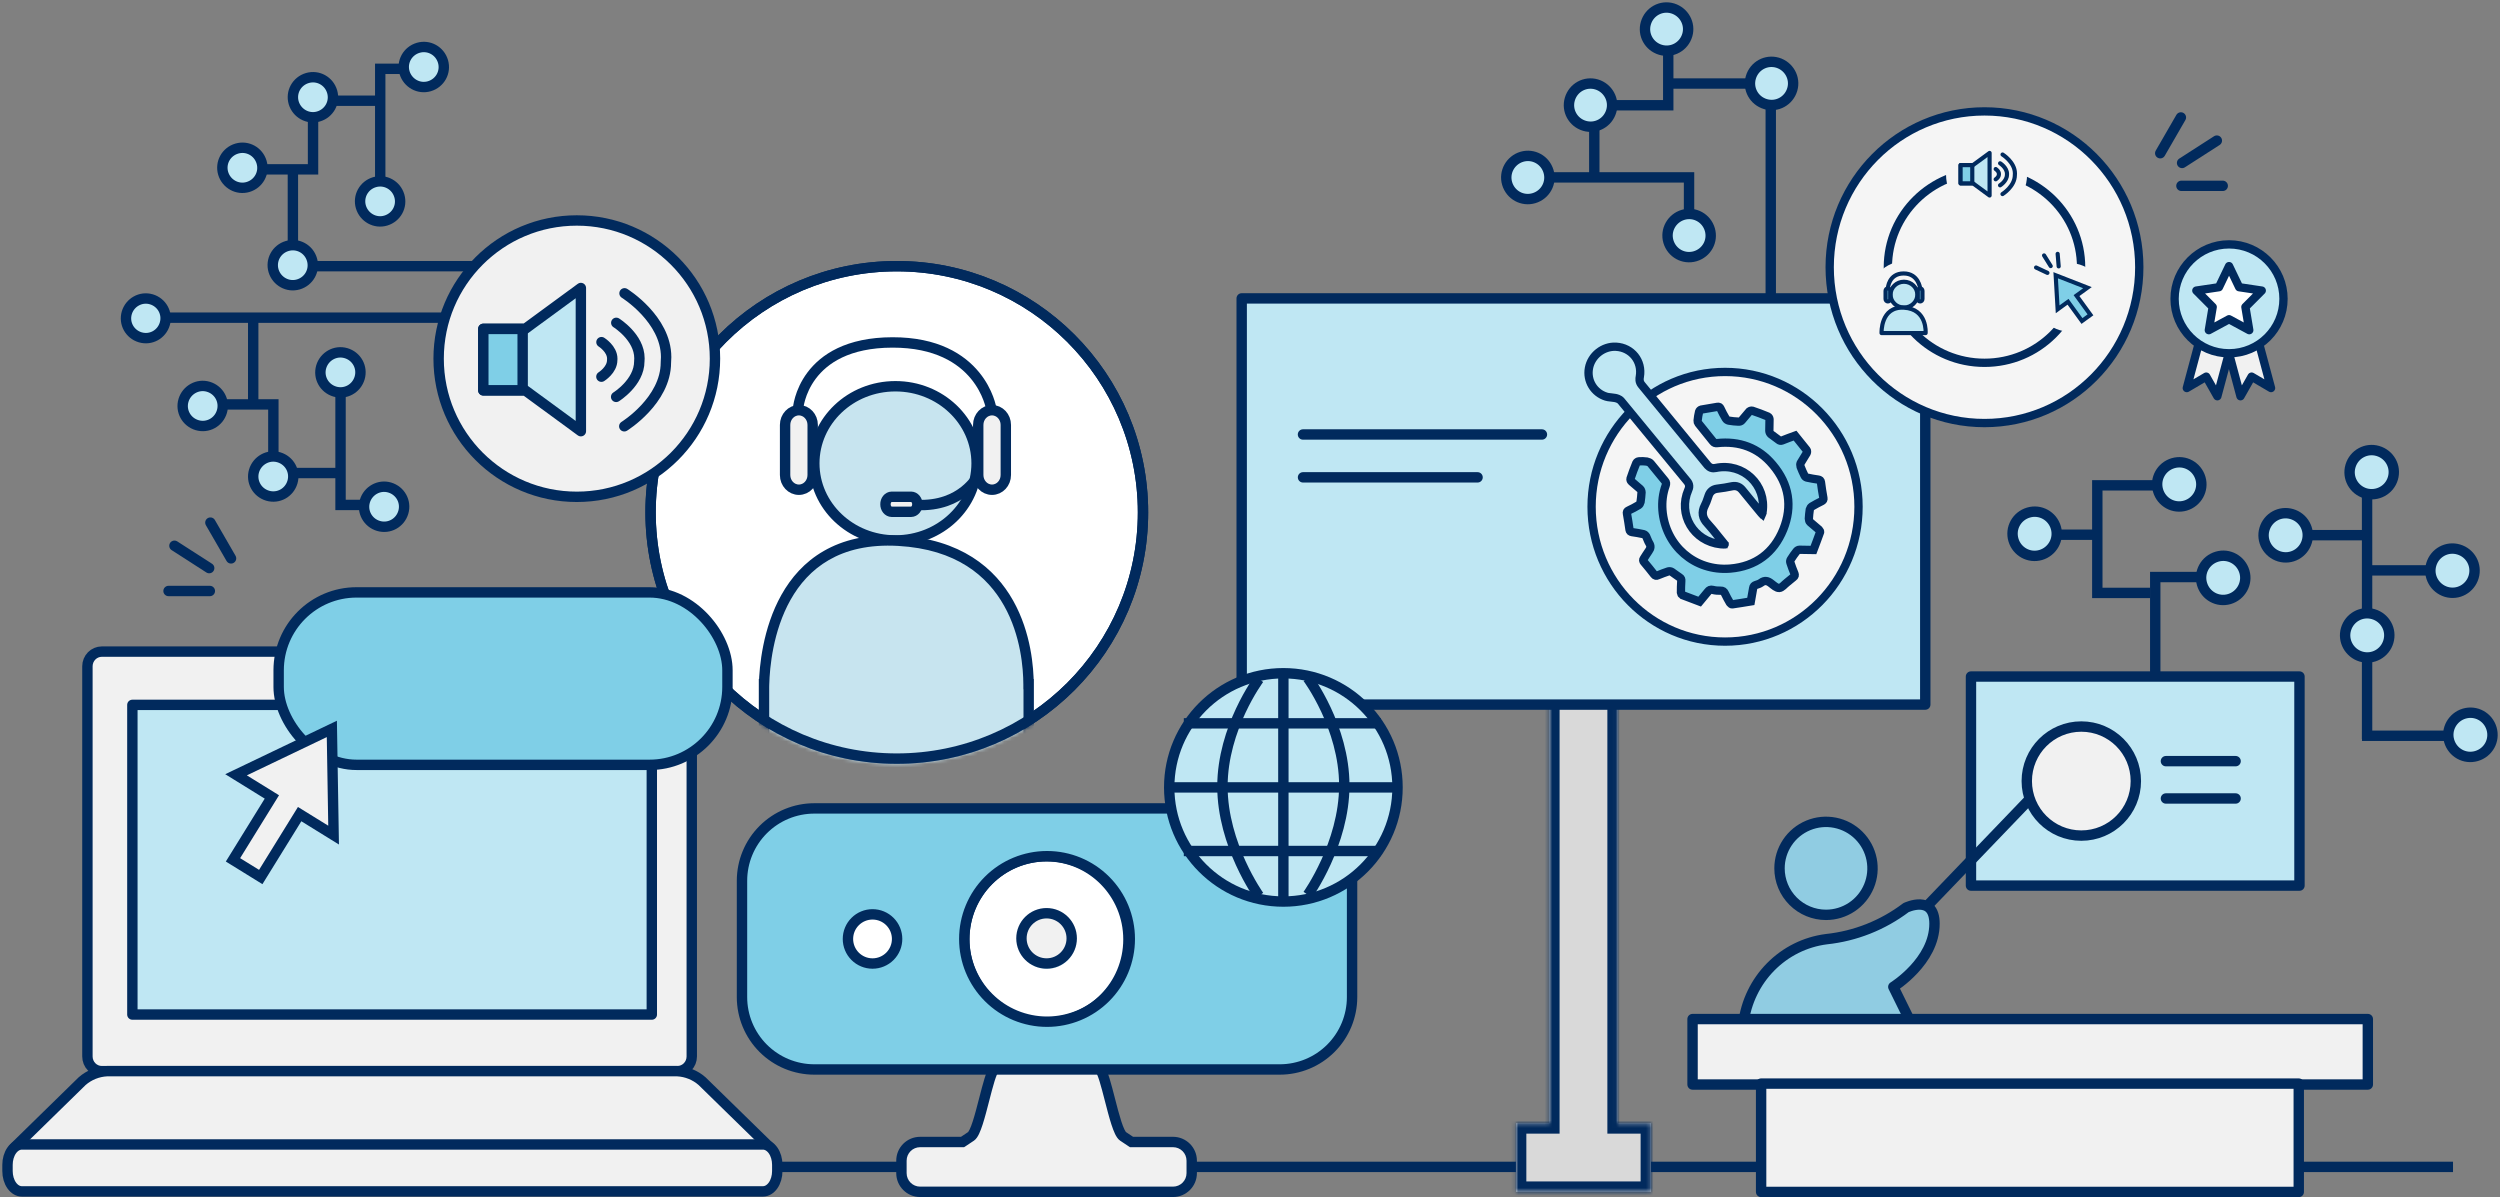 <svg width="666" height="319" viewBox="0 0 666 319" fill="none" xmlns="http://www.w3.org/2000/svg">
<rect x="0" y="0" width="666" height="319" fill="#808080" stroke="none"/>
<path d="M300.342 250.25C300.342 262.338 290.665 272.114 278.756 272.114C266.846 272.114 257.169 262.338 257.169 250.25C257.169 238.162 266.846 228.386 278.756 228.386C290.665 228.386 300.342 238.162 300.342 250.25Z" fill="white" stroke="#012A5D" stroke-width="2.214"/>
<path d="M242.038 250.25C242.038 255.639 237.724 259.997 232.414 259.997C227.105 259.997 222.791 255.639 222.791 250.25C222.791 244.862 227.105 240.504 232.414 240.504C237.724 240.504 242.038 244.862 242.038 250.25Z" fill="white" stroke="#012A5D" stroke-width="0.987"/>
<path d="M15.838 310.86L653.483 310.86" stroke="#012A5D" stroke-width="2.768"/>
<path d="M444.42 7.304L444.42 28.04L424.719 28.04L424.719 47.329" stroke="#012A5D" stroke-width="2.768"/>
<path d="M406.996 47.256L449.961 47.256L449.961 59.859" stroke="#012A5D" stroke-width="2.768"/>
<path d="M418.205 26.402C417.302 29.462 419.057 32.621 422.117 33.524C425.176 34.427 428.335 32.671 429.238 29.612C430.141 26.553 428.335 23.393 425.326 22.491C422.267 21.588 419.108 23.343 418.205 26.402Z" fill="#BFE7F3" stroke="#012A5D" stroke-width="2.768"/>
<path d="M455.499 61.144C456.402 64.203 454.647 67.363 451.587 68.266C448.528 69.168 445.369 67.413 444.466 64.354C443.563 61.294 445.369 58.135 448.378 57.232C451.437 56.329 454.597 58.085 455.499 61.144Z" fill="#BFE7F3" stroke="#012A5D" stroke-width="2.768"/>
<path d="M471.73 27.779L471.73 83.92" stroke="#012A5D" stroke-width="2.768"/>
<path d="M443.939 22.253L469.015 22.253" stroke="#012A5D" stroke-width="2.768"/>
<path d="M466.427 20.616C465.525 23.675 467.28 26.834 470.339 27.737C473.399 28.64 476.558 26.885 477.461 23.825C478.364 20.766 476.558 17.607 473.549 16.704C470.49 15.801 467.33 17.556 466.427 20.616Z" fill="#BFE7F3" stroke="#012A5D" stroke-width="2.768"/>
<path d="M412.534 45.677C413.437 48.736 411.682 51.895 408.623 52.798C405.563 53.701 402.404 51.946 401.501 48.886C400.598 45.827 402.404 42.668 405.413 41.765C408.472 40.862 411.632 42.617 412.534 45.677Z" fill="#BFE7F3" stroke="#012A5D" stroke-width="2.768"/>
<path d="M438.459 6.149C437.556 9.208 439.311 12.368 442.371 13.27C445.43 14.173 448.589 12.418 449.492 9.359C450.395 6.299 448.589 3.14 445.58 2.237C442.521 1.334 439.361 3.09 438.459 6.149Z" fill="#BFE7F3" stroke="#012A5D" stroke-width="2.768"/>
<mask id="path-13-inside-1_986_1130" fill="white">
<path fill-rule="evenodd" clip-rule="evenodd" d="M430.972 180.784H412.706V299.236H403.85L403.85 317.502H439.828V299.236H430.972V180.784Z"/>
</mask>
<path fill-rule="evenodd" clip-rule="evenodd" d="M430.972 180.784H412.706V299.236H403.85L403.85 317.502H439.828V299.236H430.972V180.784Z" fill="#D9D9D9"/>
<path d="M412.706 180.784V178.017H409.938V180.784H412.706ZM430.972 180.784H433.739V178.017H430.972V180.784ZM412.706 299.236V302.003H415.473V299.236H412.706ZM403.85 299.236V296.468H401.082L401.082 299.236H403.85ZM403.85 317.502H401.082L401.082 320.269H403.85V317.502ZM439.828 317.502V320.269H442.595V317.502H439.828ZM439.828 299.236H442.595V296.468H439.828V299.236ZM430.972 299.236H428.204V302.003H430.972V299.236ZM412.706 183.552H430.972V178.017H412.706V183.552ZM415.473 299.236V180.784H409.938V299.236H415.473ZM403.85 302.003H412.706V296.468H403.85V302.003ZM406.617 317.502L406.617 299.236H401.082L401.082 317.502H406.617ZM439.828 314.734H403.85V320.269H439.828V314.734ZM437.06 299.236V317.502H442.595V299.236H437.06ZM430.972 302.003H439.828V296.468H430.972V302.003ZM428.204 180.784V299.236H433.739V180.784H428.204Z" fill="#012A5D" mask="url(#path-13-inside-1_986_1130)"/>
<path d="M512.891 79.492H330.786V187.699H512.891V79.492Z" fill="#BFE7F3" stroke="#012A5D" stroke-width="2.768" stroke-linejoin="round"/>
<line x1="410.769" y1="115.747" x2="347.115" y2="115.747" stroke="#012A5D" stroke-width="2.768" stroke-linecap="round"/>
<line x1="393.622" y1="127.165" x2="347.124" y2="127.165" stroke="#012A5D" stroke-width="2.768" stroke-linecap="round"/>
<circle cx="238.904" cy="136.503" r="65.591" fill="white" stroke="#012A5D" stroke-width="2.768"/>
<mask id="mask0_986_1130" style="mask-type:alpha" maskUnits="userSpaceOnUse" x="171" y="69" width="135" height="135">
<path d="M304.495 136.503C304.495 172.728 275.129 202.094 238.904 202.094C202.679 202.094 173.312 172.728 173.312 136.503C173.312 100.278 202.679 70.912 238.904 70.912C275.129 70.912 304.495 100.278 304.495 136.503Z" fill="#F1F1F1" stroke="#1B2E5B" stroke-width="2.768"/>
</mask>
<g mask="url(#mask0_986_1130)">
<path d="M238.544 143.971C250.487 143.971 260.167 134.771 260.167 123.435C260.167 112.098 250.487 102.898 238.544 102.898C226.601 102.898 216.932 112.093 216.932 123.435C216.932 134.776 226.601 143.971 238.544 143.971Z" fill="#C7E4EF" stroke="#012A5D" stroke-width="2.768" stroke-linecap="round" stroke-linejoin="round"/>
<path d="M260.611 126.599C260.611 126.599 256.367 135.088 244.235 134.522" stroke="#012A5D" stroke-width="2.768" stroke-linecap="round" stroke-linejoin="round"/>
<path d="M242.742 132.342H237.531C237.311 132.347 237.095 132.402 236.894 132.505C236.693 132.608 236.511 132.757 236.359 132.942C236.207 133.128 236.087 133.347 236.007 133.587C235.927 133.827 235.888 134.083 235.892 134.341C235.888 134.599 235.927 134.855 236.007 135.094C236.087 135.334 236.207 135.553 236.359 135.738C236.511 135.924 236.693 136.072 236.894 136.175C237.095 136.278 237.311 136.333 237.531 136.337H242.742C243.185 136.327 243.606 136.112 243.913 135.737C244.22 135.363 244.389 134.861 244.381 134.341C244.389 133.821 244.221 133.318 243.913 132.943C243.606 132.568 243.185 132.352 242.742 132.342Z" fill="#F1F1F1" stroke="#012A5D" stroke-width="2.768" stroke-linecap="round" stroke-linejoin="round"/>
<path d="M212.824 109.279C210.794 109.279 209.149 111.036 209.149 113.198V126.545C209.149 128.711 210.787 130.464 212.824 130.464C214.862 130.464 216.499 128.711 216.499 126.545V113.198C216.499 111.036 214.855 109.279 212.824 109.279Z" fill="#F1F1F1" stroke="#012A5D" stroke-width="2.768" stroke-linecap="round" stroke-linejoin="round"/>
<path d="M264.275 109.279C262.244 109.279 260.6 111.036 260.6 113.198V126.545C260.6 128.711 262.237 130.464 264.275 130.464C266.312 130.464 267.95 128.711 267.95 126.545V113.198C267.95 111.036 266.305 109.279 264.275 109.279Z" fill="#F1F1F1" stroke="#012A5D" stroke-width="2.768" stroke-linecap="round" stroke-linejoin="round"/>
<path d="M212.608 108.847C212.608 108.847 213.843 91.26 237.767 91.225C261.307 91.192 264.058 108.847 264.058 108.847" stroke="#012A5D" stroke-width="2.768" stroke-linecap="round" stroke-linejoin="round"/>
<path fill-rule="evenodd" clip-rule="evenodd" d="M274.002 182.254H274.042V205.837H203.529V182.254H203.548C203.793 173.328 206.963 142.206 239.351 144.05C271.446 145.877 273.97 173.866 274.002 182.254Z" fill="#C7E4EF"/>
<path d="M274.002 182.254L272.618 182.259L272.624 183.638H274.002V182.254ZM274.042 182.254H275.425V180.87H274.042V182.254ZM274.042 205.837V207.22H275.425V205.837H274.042ZM203.529 205.837H202.146V207.22H203.529V205.837ZM203.529 182.254V180.87H202.146V182.254H203.529ZM203.548 182.254V183.638H204.894L204.931 182.292L203.548 182.254ZM239.351 144.05L239.273 145.431L239.351 144.05ZM274.002 183.638H274.042V180.87H274.002V183.638ZM272.658 182.254V205.837H275.425V182.254H272.658ZM274.042 204.453H203.529V207.22H274.042V204.453ZM204.913 205.837V182.254H202.146V205.837H204.913ZM203.529 183.638H203.548V180.87H203.529V183.638ZM204.931 182.292C205.052 177.901 205.896 168.161 210.602 159.791C212.943 155.628 216.221 151.834 220.818 149.185C225.41 146.539 231.406 144.984 239.273 145.431L239.43 142.668C231.102 142.194 224.557 143.837 219.437 146.787C214.323 149.734 210.721 153.933 208.19 158.435C203.152 167.396 202.289 177.681 202.165 182.216L204.931 182.292ZM239.273 145.431C254.834 146.317 263.07 153.493 267.493 161.369C271.971 169.342 272.603 178.158 272.618 182.259L275.386 182.249C275.369 177.961 274.723 168.589 269.907 160.014C265.036 151.341 255.963 143.609 239.43 142.668L239.273 145.431Z" fill="#012A5D"/>
</g>
<circle cx="238.904" cy="136.503" r="65.591" stroke="#012A5D" stroke-width="2.768"/>
<path d="M180.417 173.589H27.122C26.106 173.589 25.131 174.001 24.412 174.733C23.693 175.466 23.289 176.46 23.289 177.496V281.449C23.289 282.485 23.693 283.479 24.412 284.211C25.131 284.944 26.106 285.356 27.122 285.356H180.453C181.47 285.356 182.445 284.944 183.164 284.211C183.883 283.479 184.286 282.485 184.286 281.449V177.496C184.286 176.979 184.186 176.468 183.991 175.992C183.796 175.516 183.511 175.083 183.151 174.72C182.791 174.357 182.364 174.07 181.895 173.876C181.426 173.682 180.923 173.584 180.417 173.589Z" fill="#F1F1F1" stroke="#012A5D" stroke-width="2.768" stroke-miterlimit="10"/>
<path d="M100.609 285.356H180.444C182.882 285.48 185.204 286.418 187.026 288.013L204.731 305.317C206.193 306.754 205.718 307.975 203.612 307.975H5.306C3.2 307.975 2.695 306.783 4.195 305.317L21.892 288.013C23.714 286.418 26.036 285.48 28.474 285.356H100.609Z" fill="#F1F1F1" stroke="#012A5D" stroke-width="2.768" stroke-miterlimit="10"/>
<path d="M203.25 304.881H5.816C4.803 304.884 3.833 305.456 3.117 306.472C2.402 307.489 2 308.866 2 310.302V311.975C2 313.41 2.402 314.786 3.118 315.8C3.833 316.815 4.804 317.385 5.816 317.385H203.25C204.262 317.385 205.233 316.815 205.948 315.8C206.664 314.786 207.066 313.41 207.066 311.975V310.302C207.066 308.866 206.664 307.489 205.949 306.472C205.233 305.456 204.263 304.884 203.25 304.881Z" fill="#F1F1F1" stroke="#012A5D" stroke-width="2.768" stroke-linejoin="round"/>
<path d="M173.642 187.782H35.264V270.276H173.642V187.782Z" fill="#BFE7F3" stroke="#012A5D" stroke-width="2.768" stroke-linejoin="round"/>
<rect x="74.233" y="157.813" width="119.559" height="45.941" rx="20.757" fill="#7FCFE7" stroke="#012A5D" stroke-width="2.768"/>
<path fill-rule="evenodd" clip-rule="evenodd" d="M62.881 206.401L88.403 194.18L88.871 222.474L79.825 216.88L69.463 233.636L62.066 229.061L72.428 212.305L62.881 206.401Z" fill="#F1F1F1"/>
<path d="M88.403 194.18L87.806 192.932L89.751 192.001L89.787 194.158L88.403 194.18ZM62.881 206.401L62.153 207.578L60 206.246L62.283 205.153L62.881 206.401ZM88.871 222.474L90.254 222.451L90.296 224.982L88.143 223.651L88.871 222.474ZM79.825 216.88L78.648 216.152L79.376 214.975L80.553 215.703L79.825 216.88ZM69.463 233.636L70.64 234.363L69.912 235.54L68.735 234.813L69.463 233.636ZM62.066 229.061L61.338 230.238L60.161 229.51L60.889 228.333L62.066 229.061ZM72.428 212.305L73.156 211.128L74.333 211.856L73.605 213.033L72.428 212.305ZM89.001 195.428L63.479 207.649L62.283 205.153L87.806 192.932L89.001 195.428ZM87.487 222.497L87.02 194.203L89.787 194.158L90.254 222.451L87.487 222.497ZM80.553 215.703L89.599 221.297L88.143 223.651L79.097 218.057L80.553 215.703ZM68.286 232.908L78.648 216.152L81.002 217.608L70.64 234.363L68.286 232.908ZM62.794 227.884L70.191 232.459L68.735 234.813L61.338 230.238L62.794 227.884ZM73.605 213.033L63.243 229.789L60.889 228.333L71.251 211.578L73.605 213.033ZM63.609 205.224L73.156 211.128L71.701 213.482L62.153 207.578L63.609 205.224Z" fill="#012A5D"/>
<line x1="581.132" y1="49.507" x2="592.136" y2="49.507" stroke="#012A5D" stroke-width="2.768" stroke-linecap="round"/>
<line x1="581.308" y1="43.409" x2="590.565" y2="37.458" stroke="#012A5D" stroke-width="2.768" stroke-linecap="round"/>
<line x1="575.486" y1="40.819" x2="580.988" y2="31.289" stroke="#012A5D" stroke-width="2.768" stroke-linecap="round"/>
<line x1="1.384" y1="-1.384" x2="12.388" y2="-1.384" transform="matrix(-1 6.9521e-08 6.9521e-08 1 57.286 158.825)" stroke="#012A5D" stroke-width="2.768" stroke-linecap="round"/>
<line x1="1.384" y1="-1.384" x2="12.388" y2="-1.384" transform="matrix(-0.841 -0.541 -0.541 0.841 56.142 153.256)" stroke="#012A5D" stroke-width="2.768" stroke-linecap="round"/>
<line x1="1.384" y1="-1.384" x2="12.388" y2="-1.384" transform="matrix(-0.5 -0.866 -0.866 0.5 61.042 150.644)" stroke="#012A5D" stroke-width="2.768" stroke-linecap="round"/>
<path d="M64.156 45.114H83.395V26.834H101.292" stroke="#012A5D" stroke-width="2.768"/>
<path d="M101.292 53.679V18.333H112.925" stroke="#012A5D" stroke-width="2.768"/>
<path d="M81.876 20.79C84.714 19.953 87.646 21.581 88.483 24.42C89.321 27.258 87.692 30.19 84.854 31.027C82.015 31.865 79.084 30.19 78.246 27.398C77.409 24.559 79.037 21.628 81.876 20.79Z" fill="#BFE7F3" stroke="#012A5D" stroke-width="2.768"/>
<path d="M111.405 12.736C114.244 11.899 117.175 13.528 118.013 16.366C118.85 19.204 117.222 22.136 114.383 22.974C111.545 23.811 108.613 22.136 107.776 19.344C106.938 16.506 108.567 13.574 111.405 12.736Z" fill="#BFE7F3" stroke="#012A5D" stroke-width="2.768"/>
<path d="M82.894 70.908H139.271" stroke="#012A5D" stroke-width="2.768"/>
<path d="M78.026 44.666L78.026 67.933" stroke="#012A5D" stroke-width="2.768"/>
<path d="M76.507 65.533C79.345 64.695 82.277 66.324 83.114 69.162C83.952 72.001 82.323 74.932 79.485 75.77C76.646 76.608 73.715 74.932 72.877 72.141C72.04 69.302 73.668 66.371 76.507 65.533Z" fill="#BFE7F3" stroke="#012A5D" stroke-width="2.768"/>
<path d="M99.773 48.531C102.612 47.693 105.543 49.322 106.381 52.16C107.218 54.998 105.59 57.93 102.751 58.768C99.913 59.605 96.981 57.93 96.144 55.138C95.306 52.3 96.935 49.368 99.773 48.531Z" fill="#BFE7F3" stroke="#012A5D" stroke-width="2.768"/>
<path d="M63.084 39.582C65.922 38.744 68.854 40.373 69.691 43.211C70.529 46.05 68.9 48.981 66.062 49.819C63.223 50.656 60.292 48.981 59.454 46.189C58.617 43.351 60.245 40.419 63.084 39.582Z" fill="#BFE7F3" stroke="#012A5D" stroke-width="2.768"/>
<path d="M41.523 84.627H129.706" stroke="#012A5D" stroke-width="2.768"/>
<path d="M37.369 89.864C40.176 90.692 43.076 89.081 43.904 86.272C44.732 83.464 43.122 80.564 40.314 79.735C37.507 78.906 34.608 80.564 33.779 83.326C32.951 86.134 34.561 89.035 37.369 89.864Z" fill="#BFE7F3" stroke="#012A5D" stroke-width="2.768"/>
<path d="M53.584 107.735H72.823V126.015H90.72" stroke="#012A5D" stroke-width="2.768"/>
<path d="M90.72 99.169V134.516H102.353" stroke="#012A5D" stroke-width="2.768"/>
<path d="M71.303 132.058C74.142 132.896 77.073 131.267 77.911 128.429C78.749 125.59 77.12 122.659 74.282 121.821C71.443 120.984 68.512 122.659 67.674 125.451C66.837 128.289 68.465 131.221 71.303 132.058Z" fill="#BFE7F3" stroke="#012A5D" stroke-width="2.768"/>
<path d="M100.834 140.112C103.672 140.95 106.604 139.321 107.441 136.483C108.279 133.644 106.65 130.713 103.812 129.875C100.973 129.037 98.042 130.713 97.204 133.505C96.367 136.343 97.995 139.275 100.834 140.112Z" fill="#BFE7F3" stroke="#012A5D" stroke-width="2.768"/>
<path d="M67.454 108.182L67.454 84.916" stroke="#012A5D" stroke-width="2.768"/>
<path d="M89.201 104.318C92.04 105.156 94.971 103.527 95.809 100.689C96.646 97.85 95.017 94.919 92.179 94.081C89.341 93.243 86.409 94.919 85.572 97.711C84.734 100.549 86.362 103.481 89.201 104.318Z" fill="#BFE7F3" stroke="#012A5D" stroke-width="2.768"/>
<path d="M52.511 113.266C55.35 114.104 58.282 112.475 59.119 109.637C59.957 106.798 58.328 103.867 55.49 103.029C52.651 102.192 49.72 103.867 48.882 106.659C48.044 109.497 49.673 112.429 52.511 113.266Z" fill="#BFE7F3" stroke="#012A5D" stroke-width="2.768"/>
<path d="M630.589 196.877L630.589 129.73" stroke="#012A5D" stroke-width="2.768"/>
<path d="M630.59 151.948L648.364 151.948" stroke="#012A5D" stroke-width="2.768"/>
<path d="M612.815 142.567L630.589 142.567" stroke="#012A5D" stroke-width="2.768"/>
<path d="M658.983 153.67C659.907 150.538 658.11 147.303 654.978 146.379C651.845 145.454 648.611 147.252 647.686 150.384C646.762 153.516 648.611 156.751 651.691 157.675C654.824 158.6 658.059 156.802 658.983 153.67Z" fill="#BFE7F3" stroke="#012A5D" stroke-width="2.768"/>
<path d="M636.271 170.905C637.195 167.773 635.398 164.538 632.266 163.614C629.134 162.69 625.899 164.487 624.974 167.619C624.05 170.751 625.899 173.986 628.98 174.911C632.112 175.835 635.347 174.038 636.271 170.905Z" fill="#BFE7F3" stroke="#012A5D" stroke-width="2.768"/>
<path d="M614.547 144.244C615.472 141.112 613.674 137.877 610.542 136.952C607.41 136.028 604.175 137.825 603.251 140.958C602.326 144.09 604.175 147.325 607.256 148.249C610.388 149.173 613.623 147.376 614.547 144.244Z" fill="#BFE7F3" stroke="#012A5D" stroke-width="2.768"/>
<path d="M637.468 127.432C638.393 124.3 636.595 121.065 633.463 120.141C630.331 119.216 627.096 121.014 626.172 124.146C625.247 127.278 627.045 130.513 630.177 131.437C633.309 132.31 636.544 130.564 637.468 127.432Z" fill="#BFE7F3" stroke="#012A5D" stroke-width="2.768"/>
<path d="M574.156 181.914L574.156 153.724L588.251 153.724" stroke="#012A5D" stroke-width="2.768"/>
<path d="M586.615 155.585C585.691 152.452 587.488 149.217 590.62 148.293C593.752 147.369 596.987 149.166 597.911 152.298C598.836 155.431 596.987 158.666 593.906 159.59C590.774 160.514 587.539 158.717 586.615 155.585Z" fill="#BFE7F3" stroke="#012A5D" stroke-width="2.768"/>
<path d="M572.817 157.953L558.723 157.953L558.723 129.294L578.455 129.294" stroke="#012A5D" stroke-width="2.768"/>
<path d="M574.907 130.684C573.982 127.552 575.78 124.317 578.912 123.392C582.044 122.468 585.279 124.265 586.203 127.398C587.128 130.53 585.279 133.765 582.198 134.689C579.066 135.613 575.831 133.816 574.907 130.684Z" fill="#BFE7F3" stroke="#012A5D" stroke-width="2.768"/>
<path d="M558.723 142.449L545.098 142.449" stroke="#012A5D" stroke-width="2.768"/>
<path d="M536.381 143.839C535.457 140.707 537.254 137.472 540.387 136.548C543.519 135.623 546.754 137.421 547.678 140.553C548.602 143.685 546.754 146.92 543.673 147.844C540.541 148.768 537.306 146.971 536.381 143.839Z" fill="#BFE7F3" stroke="#012A5D" stroke-width="2.768"/>
<path d="M629.233 196.009L658.362 196.009" stroke="#012A5D" stroke-width="2.768"/>
<path d="M663.757 194.112C664.682 197.244 662.884 200.479 659.752 201.404C656.62 202.328 653.385 200.531 652.461 197.398C651.536 194.266 653.385 191.031 656.466 190.107C659.598 189.183 662.833 190.98 663.757 194.112Z" fill="#BFE7F3" stroke="#012A5D" stroke-width="2.768"/>
<path d="M569.903 71.189C569.903 94.123 551.433 112.702 528.666 112.702C505.898 112.702 487.429 94.123 487.429 71.189C487.429 48.255 505.898 29.675 528.666 29.675C551.433 29.675 569.903 48.255 569.903 71.189Z" fill="#F5F5F5" stroke="#012A5D" stroke-width="2.214"/>
<path d="M554.405 71.189C554.405 85.24 542.892 96.651 528.667 96.651C514.441 96.651 502.928 85.24 502.928 71.189C502.928 57.138 514.441 45.728 528.667 45.728C542.892 45.728 554.405 57.138 554.405 71.189Z" fill="#F5F5F5" stroke="#012A5D" stroke-width="2.214"/>
<circle cx="529.22" cy="46.558" r="10.793" fill="#F5F5F5"/>
<circle cx="507.633" cy="79.215" r="9.686" fill="#F5F5F5"/>
<path d="M507.215 81.932C509.186 81.932 510.783 80.392 510.783 78.494C510.783 76.596 509.186 75.056 507.215 75.056C505.243 75.056 503.647 76.595 503.647 78.494C503.647 80.393 505.243 81.932 507.215 81.932Z" fill="#BFE7F3" stroke="#012A5D" stroke-width="1.107" stroke-linecap="round" stroke-linejoin="round"/>
<path d="M501.245 88.727C501.245 88.727 500.915 81.606 507.215 81.964C513.514 82.323 512.981 88.727 512.981 88.727H501.245Z" fill="#BFE7F3" stroke="#012A5D" stroke-width="1.107" stroke-linecap="round" stroke-linejoin="round"/>
<path d="M502.934 76.828C502.591 76.828 502.313 77.116 502.313 77.472V79.663C502.313 80.018 502.59 80.306 502.934 80.306C503.278 80.306 503.554 80.018 503.554 79.663V77.472C503.554 77.116 503.277 76.828 502.934 76.828Z" fill="#7FCFE7" stroke="#012A5D" stroke-width="1.107" stroke-linecap="round" stroke-linejoin="round"/>
<path d="M511.523 76.828C511.18 76.828 510.902 77.116 510.902 77.472V79.663C510.902 80.018 511.179 80.306 511.523 80.306C511.867 80.306 512.143 80.018 512.143 79.663V77.472C512.143 77.116 511.866 76.828 511.523 76.828Z" fill="#7FCFE7" stroke="#012A5D" stroke-width="1.107" stroke-linecap="round" stroke-linejoin="round"/>
<path d="M502.933 76.768C502.933 76.768 503.139 72.856 507.133 72.85C511.063 72.844 511.522 76.768 511.522 76.768" stroke="#012A5D" stroke-width="1.107" stroke-linecap="round" stroke-linejoin="round"/>
<circle cx="551.36" cy="79.215" r="9.133" fill="#F5F5F5"/>
<path d="M612.579 180.231H525.068V235.92H612.579V180.231Z" fill="#BFE7F3" stroke="#012A5D" stroke-width="2.768" stroke-linejoin="round"/>
<circle cx="554.461" cy="208.076" r="14.527" fill="#F1F1F1" stroke="#012A5D" stroke-width="2.768"/>
<path d="M577.002 202.772H595.565" stroke="#012A5D" stroke-width="2.768" stroke-linecap="round"/>
<path d="M577.002 212.716H595.565" stroke="#012A5D" stroke-width="2.768" stroke-linecap="round"/>
<path d="M464.43 272.616C465.142 266.922 467.702 261.629 471.705 257.571C475.709 253.512 480.93 250.918 486.546 250.196C494.233 249.384 501.561 246.482 507.755 241.796C507.755 241.796 515.351 238.16 515.351 246.078C515.351 256.094 504.379 262.903 504.379 262.903L509.159 272.604L464.43 272.616Z" fill="#90CCE2" stroke="#012A5D" stroke-width="2.768" stroke-linecap="round" stroke-linejoin="round"/>
<path d="M486.45 243.715C488.899 243.715 491.294 242.989 493.331 241.628C495.368 240.267 496.955 238.332 497.893 236.069C498.83 233.806 499.076 231.315 498.598 228.913C498.12 226.51 496.94 224.303 495.208 222.571C493.476 220.838 491.269 219.659 488.866 219.181C486.463 218.703 483.973 218.948 481.71 219.886C479.446 220.823 477.512 222.411 476.151 224.448C474.79 226.485 474.063 228.879 474.063 231.329C474.063 234.614 475.368 237.764 477.691 240.087C480.014 242.41 483.165 243.715 486.45 243.715Z" fill="#90CCE2" stroke="#012A5D" stroke-width="2.768" stroke-linecap="round" stroke-linejoin="round"/>
<path d="M630.789 271.48H450.897V288.914H630.789V271.48Z" fill="#F1F1F1" stroke="#012A5D" stroke-width="2.768" stroke-linecap="round" stroke-linejoin="round"/>
<path d="M612.39 288.67H469.163V317.53H612.39V288.67Z" fill="#F1F1F1" stroke="#012A5D" stroke-width="2.768" stroke-linecap="round" stroke-linejoin="round"/>
<path d="M513.998 240.715L540.567 213.039" stroke="#012A5D" stroke-width="2.768" stroke-linecap="round" stroke-linejoin="round"/>
<path d="M424.001 135.004C424.001 154.852 439.93 170.922 459.556 170.922C479.182 170.922 495.111 154.852 495.111 135.004C495.111 115.157 479.182 99.087 459.556 99.087C439.93 99.087 424.001 115.157 424.001 135.004Z" fill="#F5F5F5" stroke="#012A5D" stroke-width="2.214"/>
<path d="M452.791 160.277C453.546 159.374 454.255 158.546 454.971 157.639C455.331 157.167 455.66 157.004 456.27 157.145C456.953 157.332 457.69 157.368 458.393 157.361C458.98 157.343 459.269 157.568 459.492 158.061C459.911 158.926 460.369 159.795 460.869 160.63C460.969 160.797 461.296 161.026 461.455 161.003C463.116 160.781 464.746 160.477 466.411 160.215C466.615 158.982 466.849 157.831 467.049 156.637C467.135 156.175 467.309 155.997 467.753 155.847C468.236 155.7 468.762 155.519 469.141 155.244C470.155 154.485 470.949 154.723 471.851 155.442C472.503 155.939 473.285 156.685 473.992 156.639C474.699 156.594 475.334 155.718 476.011 155.199C476.607 154.712 477.203 154.224 477.798 153.736C478.135 153.496 478.201 153.229 478.048 152.821C477.64 151.84 477.272 150.862 476.946 149.849C476.854 149.605 476.928 149.26 477.068 149.039C477.537 148.264 478.079 147.536 478.617 146.846C478.796 146.629 479.086 146.463 479.36 146.452C480.568 146.457 481.812 146.506 483.098 146.519C483.688 144.934 484.317 143.353 484.869 141.764C484.924 141.612 484.762 141.282 484.62 141.15C483.834 140.444 483.001 139.81 482.215 139.103C481.999 138.925 481.884 138.521 481.877 138.207C481.925 137.35 482.012 136.497 482.134 135.687C482.196 135.458 482.429 135.09 482.638 134.954C483.512 134.417 484.416 133.96 485.321 133.504C485.692 133.307 485.828 133.125 485.755 132.687C485.508 131.29 485.264 129.855 485.097 128.428C485.025 127.989 484.844 127.853 484.423 127.771C483.384 127.626 482.35 127.442 481.319 127.22C481.092 127.158 480.803 126.932 480.71 126.688C480.322 125.904 479.973 125.124 479.666 124.309C479.577 124.026 479.582 123.595 479.683 123.371C480.207 122.445 480.799 121.604 481.323 120.678C481.42 120.492 481.425 120.061 481.286 119.891C480.285 118.613 479.28 117.375 478.206 116.051C477.031 116.48 475.898 116.873 474.758 117.345C474.352 117.499 474.125 117.437 473.801 117.169C473.153 116.633 472.417 116.205 471.769 115.669C471.553 115.49 471.357 115.118 471.35 114.804C471.341 113.745 471.409 112.694 471.4 111.636C471.385 111.399 471.185 111.065 470.961 110.964C469.576 110.392 468.187 109.859 466.791 109.403C466.602 109.345 466.2 109.46 466.029 109.6C465.325 110.39 464.693 111.226 463.989 112.017C463.811 112.233 463.447 112.353 463.139 112.322C462.285 112.274 461.393 112.222 460.552 112.058C460.247 111.988 459.915 111.797 459.75 111.506C459.215 110.629 458.762 109.721 458.312 108.774C458.151 108.444 457.969 108.308 457.533 108.381C456.1 108.666 454.64 108.831 453.206 109.116C452.967 109.17 452.703 109.456 452.645 109.646C452.446 110.449 452.325 111.259 452.242 112.073C452.218 112.306 452.306 112.589 452.445 112.76C453.723 114.379 455.079 116.006 456.357 117.625C456.669 118.009 456.935 118.075 457.406 118.045C463.362 117.398 468.44 119.248 472.264 123.829C476.616 128.974 477.575 134.87 475.074 141.04C472.523 147.322 467.672 150.902 460.944 151.47C451.462 152.267 443.619 145.396 442.873 135.878C442.708 133.667 442.972 131.461 443.733 129.345C443.901 128.853 443.898 128.5 443.547 128.111C442.261 126.57 441.017 124.994 439.731 123.452C439.523 123.196 439.072 123.033 438.728 122.958C438.037 122.849 437.296 122.852 436.589 122.897C436.353 122.912 436.021 123.114 435.92 123.338C435.349 124.73 434.817 126.125 434.362 127.528C434.303 127.718 434.418 128.122 434.599 128.257C435.347 128.96 436.184 129.555 436.931 130.258C437.147 130.437 437.3 130.844 437.307 131.158C437.259 132.015 437.168 132.907 437.043 133.756C436.973 134.062 436.783 134.396 436.531 134.566C435.657 135.104 434.753 135.56 433.809 136.012C433.442 136.171 433.341 136.395 433.417 136.795C433.661 138.23 433.905 139.665 434.106 141.135C434.183 141.535 434.364 141.671 434.746 141.749C435.784 141.894 436.819 142.078 437.849 142.3C438.116 142.367 438.401 142.631 438.532 142.879C438.824 143.457 438.992 144.101 439.327 144.645C439.831 145.441 439.768 146.061 439.225 146.789C438.73 147.444 438.342 148.188 437.885 148.846C437.656 149.176 437.71 149.416 437.952 149.715C438.892 150.83 439.793 151.94 440.655 153.046C440.967 153.431 441.237 153.458 441.647 153.265C442.583 152.89 443.518 152.515 444.445 152.218C444.728 152.129 445.148 152.211 445.368 152.351C446.062 152.814 446.71 153.35 447.442 153.816C447.847 154.053 447.935 154.337 447.892 154.763C447.824 155.814 447.794 156.869 447.803 157.927C447.822 158.125 447.988 158.416 448.134 158.51C449.674 159.097 451.213 159.685 452.791 160.277Z" fill="#7FCFE7" stroke="#012A5D" stroke-width="2.214"/>
<path d="M459.423 145.036L459.437 145.007L459.437 145.006C459.436 145.005 459.435 145.003 459.434 145.002C459.405 144.954 459.36 144.893 459.29 144.807C458.685 144.088 458.125 143.385 457.576 142.694C456.691 141.583 455.834 140.506 454.862 139.454C454.242 138.798 453.784 138.067 453.648 137.209C453.51 136.341 453.726 135.509 454.138 134.708L454.144 134.696L454.151 134.684C454.485 134.071 454.715 133.396 454.971 132.642C455.042 132.435 455.114 132.221 455.192 132.001C455.356 131.529 455.623 131.095 456.033 130.763C456.444 130.43 456.925 130.26 457.421 130.196L457.421 130.196L457.428 130.195C458.794 130.028 460.117 129.821 461.442 129.539L461.465 129.535L461.487 129.531C461.987 129.446 462.497 129.458 462.996 129.659C463.487 129.857 463.855 130.192 464.15 130.553L464.15 130.553L464.158 130.562C465.243 131.912 466.343 133.242 467.453 134.585C468.013 135.263 468.576 135.943 469.141 136.632L468.315 137.31L469.141 136.632C469.236 136.747 469.303 136.825 469.363 136.886C469.392 136.915 469.413 136.935 469.429 136.948C469.438 136.928 469.452 136.892 469.469 136.83C469.492 136.746 469.512 136.643 469.536 136.499C470.704 129.189 464.391 123.158 457.049 124.666C456.697 124.743 456.293 124.772 455.872 124.63C455.455 124.49 455.159 124.228 454.941 123.993L454.919 123.969L454.899 123.944L437.308 102.518C437.002 102.146 436.836 101.743 436.788 101.316C436.745 100.934 436.807 100.583 436.85 100.349C437.572 96.221 434.681 92.593 430.508 92.37C427.086 92.189 423.907 94.697 423.292 98.089L423.292 98.09C422.681 101.437 424.634 104.674 427.94 105.681L427.942 105.682C428.209 105.764 428.521 105.807 428.93 105.849C428.989 105.855 429.052 105.861 429.117 105.867C429.461 105.901 429.872 105.941 430.268 106.019L430.276 106.021L430.284 106.023C430.48 106.065 430.746 106.13 431.01 106.238C431.262 106.341 431.611 106.523 431.882 106.853C437.746 113.995 443.608 121.135 449.475 128.237L449.477 128.239C449.729 128.547 449.96 128.936 449.992 129.433C450.022 129.892 449.867 130.279 449.752 130.533C446.942 136.989 451.139 144.213 458.365 144.988C458.367 144.988 458.374 144.989 458.389 144.99C458.406 144.991 458.429 144.992 458.458 144.993C458.495 144.995 458.531 144.996 458.573 144.998C458.603 144.999 458.636 145 458.674 145.002C458.838 145.009 459.051 145.019 459.261 145.04C459.334 145.048 459.384 145.046 459.416 145.043C459.418 145.042 459.419 145.042 459.42 145.042C459.421 145.04 459.422 145.038 459.423 145.036ZM469.444 136.943C469.444 136.943 469.444 136.943 469.443 136.944L469.444 136.943ZM469.401 136.956C469.401 136.956 469.402 136.956 469.403 136.956L469.401 136.956Z" fill="#BFE7F3" stroke="#012A5D" stroke-width="2.214"/>
<path d="M587.765 83.964L591.835 85.055L595.905 86.145L590.704 105.558L587.741 100.333L582.563 103.377L587.765 83.964Z" fill="#F1F1F1" stroke="#012A5D" stroke-width="2.214" stroke-linejoin="round"/>
<path d="M599.805 83.964L595.734 85.055L591.664 86.145L596.865 105.558L599.828 100.333L605.006 103.377L599.805 83.964Z" fill="#F1F1F1" stroke="#012A5D" stroke-width="2.214" stroke-linejoin="round"/>
<circle cx="593.818" cy="79.607" r="14.506" fill="#BFE7F3" stroke="#012A5D" stroke-width="2.214" stroke-linejoin="round"/>
<path d="M593.818 70.893L596.511 76.51L602.532 77.411L598.175 81.784L599.204 87.958L593.818 85.043L588.432 87.958L589.461 81.784L585.104 77.411L591.125 76.51L593.818 70.893Z" fill="white" stroke="#012A5D" stroke-width="2.214" stroke-linecap="round" stroke-linejoin="round"/>
<path fill-rule="evenodd" clip-rule="evenodd" d="M291.255 283.537C291.887 283.803 292.459 284.192 292.938 284.681C293.774 285.526 294.695 289.111 295.663 292.876C296.79 297.259 297.979 301.885 299.168 302.719C299.914 303.235 300.67 303.738 301.434 304.228H312.493C315.244 304.228 317.474 306.459 317.474 309.21V312.52C317.474 315.271 315.244 317.502 312.493 317.502H245.124C242.373 317.502 240.143 315.271 240.143 312.52V309.21C240.143 306.459 242.373 304.228 245.124 304.228H256.428C257.191 303.739 257.946 303.236 258.692 302.719C259.874 301.892 261.062 297.273 262.189 292.892C263.16 289.121 264.085 285.527 264.921 284.681C265.401 284.192 265.973 283.803 266.604 283.537C267.236 283.271 267.914 283.133 268.599 283.131H289.261C289.946 283.133 290.624 283.271 291.255 283.537Z" fill="#F1F1F1"/>
<path d="M292.938 284.681L291.95 285.65L291.954 285.654L292.938 284.681ZM291.255 283.537L291.792 282.261V282.261L291.255 283.537ZM295.663 292.876L297.003 292.532V292.532L295.663 292.876ZM299.168 302.719L298.374 303.852L298.381 303.857L299.168 302.719ZM301.434 304.228L300.687 305.393L301.028 305.612H301.434V304.228ZM256.428 304.228V305.612H256.833L257.174 305.394L256.428 304.228ZM258.692 302.719L259.48 303.856L259.485 303.853L258.692 302.719ZM262.189 292.892L263.53 293.237L262.189 292.892ZM264.921 284.681L265.905 285.654L265.909 285.65L264.921 284.681ZM266.604 283.537L266.067 282.261L266.067 282.261L266.604 283.537ZM268.599 283.131V281.748L268.596 281.748L268.599 283.131ZM289.261 283.131L289.264 281.748H289.261V283.131ZM293.927 283.712C293.318 283.092 292.593 282.599 291.792 282.261L290.718 284.812C291.18 285.007 291.599 285.291 291.95 285.65L293.927 283.712ZM297.003 292.532C296.522 290.66 296.041 288.786 295.573 287.274C295.339 286.519 295.099 285.823 294.853 285.246C294.627 284.714 294.329 284.119 293.922 283.708L291.954 285.654C291.943 285.642 291.98 285.679 292.056 285.811C292.127 285.935 292.212 286.106 292.308 286.331C292.5 286.782 292.707 287.376 292.929 288.093C293.373 289.526 293.836 291.328 294.323 293.221L297.003 292.532ZM299.962 301.586C299.984 301.601 299.814 301.453 299.525 300.848C299.267 300.309 298.994 299.582 298.708 298.701C298.138 296.942 297.57 294.736 297.003 292.532L294.323 293.221C294.883 295.399 295.473 297.697 296.076 299.555C296.377 300.484 296.694 301.343 297.029 302.043C297.332 302.677 297.757 303.42 298.374 303.852L299.962 301.586ZM302.181 303.063C301.43 302.582 300.688 302.088 299.955 301.581L298.381 303.857C299.14 304.382 299.909 304.895 300.687 305.393L302.181 303.063ZM301.434 305.612H312.493V302.845H301.434V305.612ZM312.493 305.612C314.48 305.612 316.091 307.223 316.091 309.21H318.858C318.858 305.694 316.008 302.845 312.493 302.845V305.612ZM316.091 309.21V312.52H318.858V309.21H316.091ZM316.091 312.52C316.091 314.507 314.48 316.118 312.493 316.118V318.886C316.008 318.886 318.858 316.036 318.858 312.52H316.091ZM312.493 316.118H245.124V318.886H312.493V316.118ZM245.124 316.118C243.137 316.118 241.526 314.507 241.526 312.52H238.759C238.759 316.036 241.609 318.886 245.124 318.886V316.118ZM241.526 312.52V309.21H238.759V312.52H241.526ZM241.526 309.21C241.526 307.223 243.137 305.612 245.124 305.612V302.845C241.609 302.845 238.759 305.694 238.759 309.21H241.526ZM245.124 305.612H256.428V302.845H245.124V305.612ZM257.903 301.582C257.171 302.089 256.431 302.583 255.681 303.063L257.174 305.394C257.952 304.895 258.721 304.382 259.48 303.856L257.903 301.582ZM260.849 292.548C260.283 294.751 259.715 296.955 259.145 298.711C258.86 299.59 258.587 300.316 258.33 300.854C258.041 301.457 257.873 301.602 257.898 301.585L259.485 303.853C260.101 303.422 260.525 302.679 260.827 302.047C261.16 301.349 261.477 300.492 261.778 299.565C262.379 297.71 262.969 295.415 263.53 293.237L260.849 292.548ZM263.937 283.708C263.53 284.12 263.232 284.715 263.005 285.248C262.759 285.826 262.518 286.523 262.284 287.28C261.815 288.795 261.332 290.673 260.849 292.548L263.53 293.237C264.017 291.341 264.482 289.536 264.927 288.099C265.15 287.381 265.358 286.785 265.551 286.333C265.647 286.108 265.732 285.936 265.803 285.811C265.879 285.679 265.917 285.642 265.905 285.654L263.937 283.708ZM266.067 282.261C265.266 282.599 264.541 283.092 263.933 283.712L265.909 285.65C266.26 285.291 266.679 285.007 267.142 284.812L266.067 282.261ZM268.596 281.748C267.727 281.749 266.867 281.924 266.067 282.261L267.142 284.812C267.604 284.617 268.1 284.516 268.602 284.515L268.596 281.748ZM289.261 281.748H268.599V284.515H289.261V281.748ZM291.792 282.261C290.992 281.924 290.132 281.749 289.264 281.748L289.258 284.515C289.759 284.516 290.256 284.617 290.718 284.812L291.792 282.261Z" fill="#012A5D"/>
<circle r="7.748" transform="matrix(-1 0 0 1 278.93 250.377)" fill="#BFE7F3"/>
<path d="M354.547 221.007C350.932 217.391 346.028 215.36 340.915 215.36H216.945C211.832 215.36 206.929 217.391 203.313 221.007C199.698 224.622 197.667 229.525 197.667 234.638V265.631C197.667 270.744 199.698 275.647 203.313 279.263C206.929 282.878 211.832 284.909 216.945 284.909H340.915C346.028 284.909 350.932 282.878 354.547 279.263C358.162 275.647 360.193 270.744 360.193 265.631V234.638C360.193 229.525 358.162 224.622 354.547 221.007ZM263.342 234.546C267.476 230.412 273.083 228.089 278.93 228.089C284.777 228.089 290.384 230.412 294.519 234.546C298.653 238.68 300.976 244.288 300.976 250.135C300.976 255.981 298.653 261.589 294.519 265.723C290.384 269.858 284.777 272.18 278.93 272.18C273.083 272.18 267.476 269.858 263.342 265.723C259.207 261.589 256.885 255.981 256.885 250.135C256.885 244.288 259.207 238.68 263.342 234.546ZM237.072 254.766C235.844 255.994 234.178 256.684 232.441 256.684C230.704 256.684 229.038 255.994 227.81 254.766C226.582 253.537 225.892 251.872 225.892 250.135C225.892 248.398 226.582 246.732 227.81 245.504C229.038 244.275 230.704 243.585 232.441 243.585C234.178 243.585 235.844 244.275 237.072 245.504C238.3 246.732 238.99 248.398 238.99 250.135C238.99 251.872 238.3 253.537 237.072 254.766Z" fill="#7FCFE7" stroke="#012A5D" stroke-width="2.768"/>
<circle cx="278.809" cy="249.981" r="6.696" fill="#F1F1F1" stroke="#012A5D" stroke-width="2.768"/>
<path d="M341.889 240.174C358.684 240.174 372.3 226.559 372.3 209.763C372.3 192.968 358.684 179.352 341.889 179.352C325.093 179.352 311.478 192.968 311.478 209.763C311.478 226.559 325.093 240.174 341.889 240.174Z" fill="#BFE7F3" stroke="#012A5D" stroke-width="2.768" stroke-linejoin="round"/>
<path d="M335.386 238.655C335.386 238.655 325.657 225.081 325.657 209.503C325.657 193.925 335.386 180.875 335.386 180.875" fill="#BFE7F3"/>
<path d="M335.386 238.655C335.386 238.655 325.657 225.081 325.657 209.503C325.657 193.925 335.386 180.875 335.386 180.875" stroke="#012A5D" stroke-width="2.768" stroke-linejoin="round"/>
<path d="M358.119 209.241C358.119 193.663 348.39 180.612 348.39 180.612L358.119 209.241Z" fill="#BFE7F3"/>
<path d="M358.119 209.241C358.119 193.663 348.39 180.612 348.39 180.612" stroke="#012A5D" stroke-width="2.768" stroke-linejoin="round"/>
<path d="M348.39 238.391C348.39 238.391 358.119 224.817 358.119 209.24L348.39 238.391Z" fill="#BFE7F3"/>
<path d="M348.39 238.391C348.39 238.391 358.119 224.817 358.119 209.24" stroke="#012A5D" stroke-width="2.768" stroke-linejoin="round"/>
<path d="M341.889 179.352V240.174" stroke="#012A5D" stroke-width="2.768" stroke-linejoin="round"/>
<path d="M311.214 209.763H372.036" stroke="#012A5D" stroke-width="2.768" stroke-linejoin="round"/>
<path d="M315.369 192.7H367.881" stroke="#012A5D" stroke-width="2.768" stroke-linejoin="round"/>
<path d="M315.369 226.708H367.881" stroke="#012A5D" stroke-width="2.768" stroke-linejoin="round"/>
<circle cx="153.662" cy="95.543" r="36.809" fill="#F1F1F1" stroke="#012A5D" stroke-width="2.768"/>
<path d="M128.755 104.006V87.588H139.928L154.745 76.724V114.87L139.928 104.006H128.755Z" fill="#BFE7F3" stroke="#012A5D" stroke-width="2.768" stroke-linejoin="round"/>
<path d="M164.139 105.728C164.139 105.728 170.313 101.906 170.313 96.262L170.349 95.467C170.349 89.823 164.175 86.001 164.175 86.001" stroke="#012A5D" stroke-width="2.768" stroke-linecap="round" stroke-linejoin="round"/>
<path d="M160.212 100.349C160.212 100.349 163.092 98.567 163.092 95.934L163.109 95.563C163.109 92.931 160.229 91.148 160.229 91.148" stroke="#012A5D" stroke-width="2.768" stroke-linecap="round" stroke-linejoin="round"/>
<path d="M166.307 113.563C166.307 113.563 177.395 106.7 177.395 96.564L177.46 95.136C177.46 85 166.372 78.137 166.372 78.137" stroke="#012A5D" stroke-width="2.768" stroke-linecap="round" stroke-linejoin="round"/>
<rect x="128.755" y="87.623" width="10.48" height="16.348" fill="#7FCFE7" stroke="#012A5D" stroke-width="2.768" stroke-linejoin="round"/>
<path d="M522.301 48.855V43.975H525.622L530.026 40.746V52.084L525.622 48.855H522.301Z" fill="#BFE7F3" stroke="#012A5D" stroke-width="1.107" stroke-linejoin="round"/>
<path d="M532.818 49.367C532.818 49.367 534.654 48.231 534.654 46.553L534.664 46.317C534.664 44.639 532.829 43.503 532.829 43.503" stroke="#012A5D" stroke-width="1.107" stroke-linecap="round" stroke-linejoin="round"/>
<path d="M531.652 47.768C531.652 47.768 532.508 47.238 532.508 46.456L532.513 46.346C532.513 45.563 531.657 45.033 531.657 45.033" stroke="#012A5D" stroke-width="1.107" stroke-linecap="round" stroke-linejoin="round"/>
<path d="M533.463 51.696C533.463 51.696 536.759 49.656 536.759 46.643L536.778 46.219C536.778 43.206 533.482 41.166 533.482 41.166" stroke="#012A5D" stroke-width="1.107" stroke-linecap="round" stroke-linejoin="round"/>
<rect x="522.301" y="43.985" width="3.115" height="4.859" fill="#7FCFE7" stroke="#012A5D" stroke-width="1.107" stroke-linejoin="round"/>
<path fill-rule="evenodd" clip-rule="evenodd" d="M556.098 76.632L547.631 73.323L548.154 82.399L550.92 80.391L554.638 85.513L556.899 83.872L553.181 78.75L556.098 76.632Z" fill="#7FCFE7"/>
<path d="M547.631 73.323L547.833 72.808L547.029 72.494L547.079 73.355L547.631 73.323ZM556.098 76.632L556.424 77.08L557.243 76.485L556.3 76.116L556.098 76.632ZM548.154 82.399L547.601 82.43L547.66 83.442L548.479 82.847L548.154 82.399ZM550.92 80.391L551.368 80.066L551.042 79.618L550.594 79.943L550.92 80.391ZM554.638 85.513L554.19 85.839L554.515 86.287L554.963 85.961L554.638 85.513ZM556.899 83.872L557.224 84.32L557.672 83.995L557.347 83.547L556.899 83.872ZM553.181 78.75L552.856 78.302L552.408 78.627L552.733 79.075L553.181 78.75ZM547.43 73.839L555.897 77.147L556.3 76.116L547.833 72.808L547.43 73.839ZM548.707 82.367L548.184 73.291L547.079 73.355L547.601 82.43L548.707 82.367ZM550.594 79.943L547.829 81.951L548.479 82.847L551.245 80.839L550.594 79.943ZM555.086 85.188L551.368 80.066L550.472 80.716L554.19 85.839L555.086 85.188ZM556.574 83.424L554.313 85.066L554.963 85.961L557.224 84.32L556.574 83.424ZM552.733 79.075L556.451 84.197L557.347 83.547L553.629 78.425L552.733 79.075ZM555.773 76.184L552.856 78.302L553.506 79.198L556.424 77.08L555.773 76.184Z" fill="#012A5D"/>
<line x1="0.554" y1="-0.554" x2="3.897" y2="-0.554" transform="matrix(-0.904 -0.427 -0.427 0.904 545.697 73.431)" stroke="#012A5D" stroke-width="1.107" stroke-linecap="round"/>
<line x1="0.554" y1="-0.554" x2="3.897" y2="-0.554" transform="matrix(-0.529 -0.848 -0.848 0.529 546.132 71.645)" stroke="#012A5D" stroke-width="1.107" stroke-linecap="round"/>
<line x1="0.554" y1="-0.554" x2="3.897" y2="-0.554" transform="matrix(-0.082 -0.997 -0.997 0.082 547.925 71.559)" stroke="#012A5D" stroke-width="1.107" stroke-linecap="round"/>
</svg>
